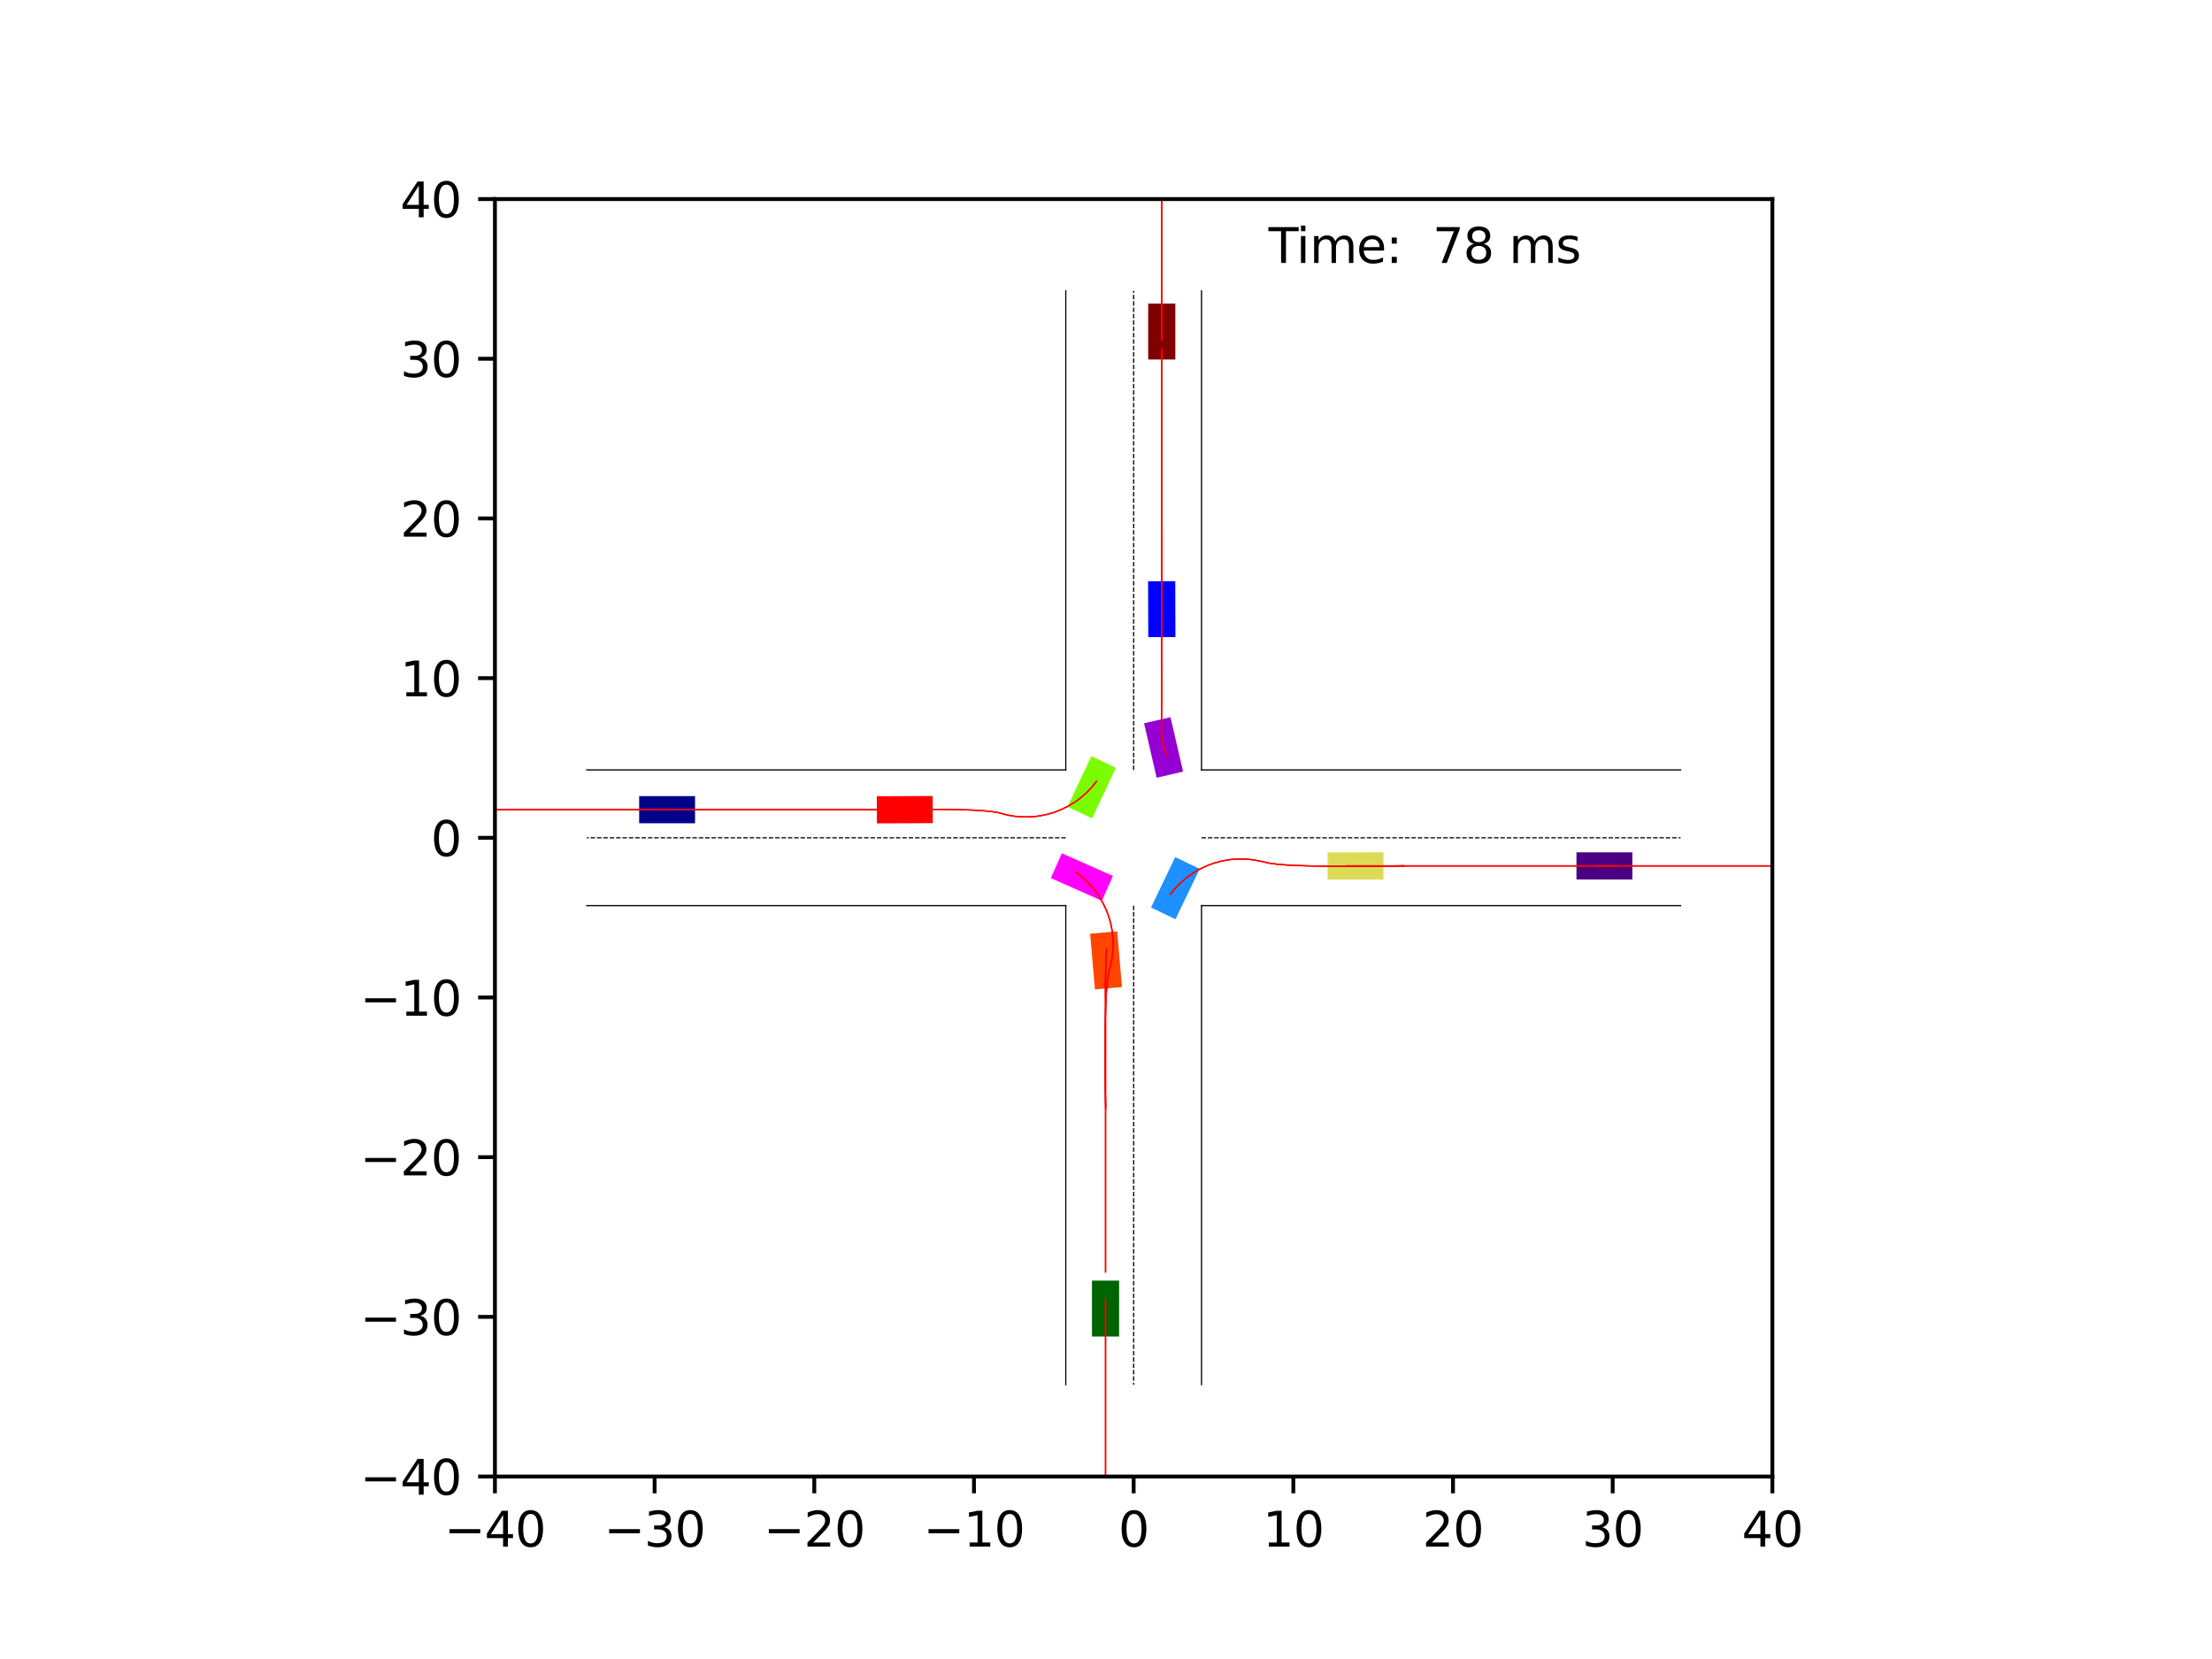 <?xml version="1.0" encoding="utf-8" standalone="no"?>
<!DOCTYPE svg PUBLIC "-//W3C//DTD SVG 1.1//EN"
  "http://www.w3.org/Graphics/SVG/1.1/DTD/svg11.dtd">
<svg xmlns:xlink="http://www.w3.org/1999/xlink" width="460.8pt" height="345.6pt" viewBox="0 0 460.8 345.6" xmlns="http://www.w3.org/2000/svg" version="1.1">
 <defs>
  <style type="text/css">*{stroke-linejoin: round; stroke-linecap: butt}</style>
 </defs>
 <g id="figure_1">
  <g id="patch_1">
   <path d="M 0 345.6 
L 460.8 345.6 
L 460.8 0 
L 0 0 
z
" style="fill: #ffffff"/>
  </g>
  <g id="axes_1">
   <g id="patch_2">
    <path d="M 103.104 307.584 
L 369.216 307.584 
L 369.216 41.472 
L 103.104 41.472 
z
" style="fill: #ffffff"/>
   </g>
   <g id="patch_3">
    <path d="M 144.793 165.845 
L 133.151 165.845 
L 133.151 171.5 
L 144.793 171.5 
z
" clip-path="url(#p41ce67b628)" style="fill: #00008b"/>
   </g>
   <g id="patch_4">
    <path d="M 244.843 74.894 
L 244.843 63.252 
L 239.188 63.252 
L 239.188 74.894 
z
" clip-path="url(#p41ce67b628)" style="fill: #800000"/>
   </g>
   <g id="patch_5">
    <path d="M 227.477 266.777 
L 227.477 278.419 
L 233.132 278.419 
L 233.132 266.777 
z
" clip-path="url(#p41ce67b628)" style="fill: #006400"/>
   </g>
   <g id="patch_6">
    <path d="M 328.408 183.211 
L 340.051 183.211 
L 340.051 177.556 
L 328.408 177.556 
z
" clip-path="url(#p41ce67b628)" style="fill: #4b0082"/>
   </g>
   <g id="patch_7">
    <path d="M 244.86 132.712 
L 244.827 121.07 
L 239.172 121.086 
L 239.205 132.729 
z
" clip-path="url(#p41ce67b628)" style="fill: #0000ff"/>
   </g>
   <g id="patch_8">
    <path d="M 194.293 165.82 
L 182.651 165.87 
L 182.675 171.525 
L 194.317 171.475 
z
" clip-path="url(#p41ce67b628)" style="fill: #ff0000"/>
   </g>
   <g id="patch_9">
    <path d="M 276.554 183.212 
L 288.196 183.21 
L 288.196 177.555 
L 276.553 177.557 
z
" clip-path="url(#p41ce67b628)" style="fill: #dbdc56"/>
   </g>
   <g id="patch_10">
    <path d="M 246.459 160.744 
L 243.837 149.401 
L 238.327 150.674 
L 240.949 162.018 
z
" clip-path="url(#p41ce67b628)" style="fill: #9400d3"/>
   </g>
   <g id="patch_11">
    <path d="M 244.876 191.494 
L 249.914 180.999 
L 244.816 178.552 
L 239.778 189.047 
z
" clip-path="url(#p41ce67b628)" style="fill: #1e90ff"/>
   </g>
   <g id="patch_12">
    <path d="M 227.094 194.504 
L 228.099 206.103 
L 233.733 205.615 
L 232.727 194.016 
z
" clip-path="url(#p41ce67b628)" style="fill: #ff4500"/>
   </g>
   <g id="patch_13">
    <path d="M 227.35 157.532 
L 222.39 168.064 
L 227.505 170.474 
L 232.466 159.941 
z
" clip-path="url(#p41ce67b628)" style="fill: #7cfc00"/>
   </g>
   <g id="patch_14">
    <path d="M 218.91 182.921 
L 229.548 187.65 
L 231.845 182.483 
L 221.207 177.753 
z
" clip-path="url(#p41ce67b628)" style="fill: #ff00ff"/>
   </g>
   <g id="matplotlib.axis_1">
    <g id="xtick_1">
     <g id="line2d_1">
      <defs>
       <path id="m35191aacb8" d="M 0 0 
L 0 3.5 
" style="stroke: #000000; stroke-width: 0.8"/>
      </defs>
      <g>
       <use xlink:href="#m35191aacb8" x="103.104" y="307.584" style="stroke: #000000; stroke-width: 0.8"/>
      </g>
     </g>
     <g id="text_1">
      <!-- −40 -->
      <g transform="translate(92.552 322.182) scale(0.1 -0.1)">
       <defs>
        <path id="DejaVuSans-2212" d="M 678 2272 
L 4684 2272 
L 4684 1741 
L 678 1741 
L 678 2272 
z
" transform="scale(0.016)"/>
        <path id="DejaVuSans-34" d="M 2419 4116 
L 825 1625 
L 2419 1625 
L 2419 4116 
z
M 2253 4666 
L 3047 4666 
L 3047 1625 
L 3713 1625 
L 3713 1100 
L 3047 1100 
L 3047 0 
L 2419 0 
L 2419 1100 
L 313 1100 
L 313 1709 
L 2253 4666 
z
" transform="scale(0.016)"/>
        <path id="DejaVuSans-30" d="M 2034 4250 
Q 1547 4250 1301 3770 
Q 1056 3291 1056 2328 
Q 1056 1369 1301 889 
Q 1547 409 2034 409 
Q 2525 409 2770 889 
Q 3016 1369 3016 2328 
Q 3016 3291 2770 3770 
Q 2525 4250 2034 4250 
z
M 2034 4750 
Q 2819 4750 3233 4129 
Q 3647 3509 3647 2328 
Q 3647 1150 3233 529 
Q 2819 -91 2034 -91 
Q 1250 -91 836 529 
Q 422 1150 422 2328 
Q 422 3509 836 4129 
Q 1250 4750 2034 4750 
z
" transform="scale(0.016)"/>
       </defs>
       <use xlink:href="#DejaVuSans-2212"/>
       <use xlink:href="#DejaVuSans-34" x="83.789"/>
       <use xlink:href="#DejaVuSans-30" x="147.412"/>
      </g>
     </g>
    </g>
    <g id="xtick_2">
     <g id="line2d_2">
      <g>
       <use xlink:href="#m35191aacb8" x="136.368" y="307.584" style="stroke: #000000; stroke-width: 0.8"/>
      </g>
     </g>
     <g id="text_2">
      <!-- −30 -->
      <g transform="translate(125.816 322.182) scale(0.1 -0.1)">
       <defs>
        <path id="DejaVuSans-33" d="M 2597 2516 
Q 3050 2419 3304 2112 
Q 3559 1806 3559 1356 
Q 3559 666 3084 287 
Q 2609 -91 1734 -91 
Q 1441 -91 1130 -33 
Q 819 25 488 141 
L 488 750 
Q 750 597 1062 519 
Q 1375 441 1716 441 
Q 2309 441 2620 675 
Q 2931 909 2931 1356 
Q 2931 1769 2642 2001 
Q 2353 2234 1838 2234 
L 1294 2234 
L 1294 2753 
L 1863 2753 
Q 2328 2753 2575 2939 
Q 2822 3125 2822 3475 
Q 2822 3834 2567 4026 
Q 2313 4219 1838 4219 
Q 1578 4219 1281 4162 
Q 984 4106 628 3988 
L 628 4550 
Q 988 4650 1302 4700 
Q 1616 4750 1894 4750 
Q 2613 4750 3031 4423 
Q 3450 4097 3450 3541 
Q 3450 3153 3228 2886 
Q 3006 2619 2597 2516 
z
" transform="scale(0.016)"/>
       </defs>
       <use xlink:href="#DejaVuSans-2212"/>
       <use xlink:href="#DejaVuSans-33" x="83.789"/>
       <use xlink:href="#DejaVuSans-30" x="147.412"/>
      </g>
     </g>
    </g>
    <g id="xtick_3">
     <g id="line2d_3">
      <g>
       <use xlink:href="#m35191aacb8" x="169.632" y="307.584" style="stroke: #000000; stroke-width: 0.8"/>
      </g>
     </g>
     <g id="text_3">
      <!-- −20 -->
      <g transform="translate(159.08 322.182) scale(0.1 -0.1)">
       <defs>
        <path id="DejaVuSans-32" d="M 1228 531 
L 3431 531 
L 3431 0 
L 469 0 
L 469 531 
Q 828 903 1448 1529 
Q 2069 2156 2228 2338 
Q 2531 2678 2651 2914 
Q 2772 3150 2772 3378 
Q 2772 3750 2511 3984 
Q 2250 4219 1831 4219 
Q 1534 4219 1204 4116 
Q 875 4013 500 3803 
L 500 4441 
Q 881 4594 1212 4672 
Q 1544 4750 1819 4750 
Q 2544 4750 2975 4387 
Q 3406 4025 3406 3419 
Q 3406 3131 3298 2873 
Q 3191 2616 2906 2266 
Q 2828 2175 2409 1742 
Q 1991 1309 1228 531 
z
" transform="scale(0.016)"/>
       </defs>
       <use xlink:href="#DejaVuSans-2212"/>
       <use xlink:href="#DejaVuSans-32" x="83.789"/>
       <use xlink:href="#DejaVuSans-30" x="147.412"/>
      </g>
     </g>
    </g>
    <g id="xtick_4">
     <g id="line2d_4">
      <g>
       <use xlink:href="#m35191aacb8" x="202.896" y="307.584" style="stroke: #000000; stroke-width: 0.8"/>
      </g>
     </g>
     <g id="text_4">
      <!-- −10 -->
      <g transform="translate(192.344 322.182) scale(0.1 -0.1)">
       <defs>
        <path id="DejaVuSans-31" d="M 794 531 
L 1825 531 
L 1825 4091 
L 703 3866 
L 703 4441 
L 1819 4666 
L 2450 4666 
L 2450 531 
L 3481 531 
L 3481 0 
L 794 0 
L 794 531 
z
" transform="scale(0.016)"/>
       </defs>
       <use xlink:href="#DejaVuSans-2212"/>
       <use xlink:href="#DejaVuSans-31" x="83.789"/>
       <use xlink:href="#DejaVuSans-30" x="147.412"/>
      </g>
     </g>
    </g>
    <g id="xtick_5">
     <g id="line2d_5">
      <g>
       <use xlink:href="#m35191aacb8" x="236.16" y="307.584" style="stroke: #000000; stroke-width: 0.8"/>
      </g>
     </g>
     <g id="text_5">
      <!-- 0 -->
      <g transform="translate(232.979 322.182) scale(0.1 -0.1)">
       <use xlink:href="#DejaVuSans-30"/>
      </g>
     </g>
    </g>
    <g id="xtick_6">
     <g id="line2d_6">
      <g>
       <use xlink:href="#m35191aacb8" x="269.424" y="307.584" style="stroke: #000000; stroke-width: 0.8"/>
      </g>
     </g>
     <g id="text_6">
      <!-- 10 -->
      <g transform="translate(263.062 322.182) scale(0.1 -0.1)">
       <use xlink:href="#DejaVuSans-31"/>
       <use xlink:href="#DejaVuSans-30" x="63.623"/>
      </g>
     </g>
    </g>
    <g id="xtick_7">
     <g id="line2d_7">
      <g>
       <use xlink:href="#m35191aacb8" x="302.688" y="307.584" style="stroke: #000000; stroke-width: 0.8"/>
      </g>
     </g>
     <g id="text_7">
      <!-- 20 -->
      <g transform="translate(296.325 322.182) scale(0.1 -0.1)">
       <use xlink:href="#DejaVuSans-32"/>
       <use xlink:href="#DejaVuSans-30" x="63.623"/>
      </g>
     </g>
    </g>
    <g id="xtick_8">
     <g id="line2d_8">
      <g>
       <use xlink:href="#m35191aacb8" x="335.952" y="307.584" style="stroke: #000000; stroke-width: 0.8"/>
      </g>
     </g>
     <g id="text_8">
      <!-- 30 -->
      <g transform="translate(329.589 322.182) scale(0.1 -0.1)">
       <use xlink:href="#DejaVuSans-33"/>
       <use xlink:href="#DejaVuSans-30" x="63.623"/>
      </g>
     </g>
    </g>
    <g id="xtick_9">
     <g id="line2d_9">
      <g>
       <use xlink:href="#m35191aacb8" x="369.216" y="307.584" style="stroke: #000000; stroke-width: 0.8"/>
      </g>
     </g>
     <g id="text_9">
      <!-- 40 -->
      <g transform="translate(362.853 322.182) scale(0.1 -0.1)">
       <use xlink:href="#DejaVuSans-34"/>
       <use xlink:href="#DejaVuSans-30" x="63.623"/>
      </g>
     </g>
    </g>
   </g>
   <g id="matplotlib.axis_2">
    <g id="ytick_1">
     <g id="line2d_10">
      <defs>
       <path id="m1d20b0684b" d="M 0 0 
L -3.5 0 
" style="stroke: #000000; stroke-width: 0.8"/>
      </defs>
      <g>
       <use xlink:href="#m1d20b0684b" x="103.104" y="307.584" style="stroke: #000000; stroke-width: 0.8"/>
      </g>
     </g>
     <g id="text_10">
      <!-- −40 -->
      <g transform="translate(74.999 311.383) scale(0.1 -0.1)">
       <use xlink:href="#DejaVuSans-2212"/>
       <use xlink:href="#DejaVuSans-34" x="83.789"/>
       <use xlink:href="#DejaVuSans-30" x="147.412"/>
      </g>
     </g>
    </g>
    <g id="ytick_2">
     <g id="line2d_11">
      <g>
       <use xlink:href="#m1d20b0684b" x="103.104" y="274.32" style="stroke: #000000; stroke-width: 0.8"/>
      </g>
     </g>
     <g id="text_11">
      <!-- −30 -->
      <g transform="translate(74.999 278.119) scale(0.1 -0.1)">
       <use xlink:href="#DejaVuSans-2212"/>
       <use xlink:href="#DejaVuSans-33" x="83.789"/>
       <use xlink:href="#DejaVuSans-30" x="147.412"/>
      </g>
     </g>
    </g>
    <g id="ytick_3">
     <g id="line2d_12">
      <g>
       <use xlink:href="#m1d20b0684b" x="103.104" y="241.056" style="stroke: #000000; stroke-width: 0.8"/>
      </g>
     </g>
     <g id="text_12">
      <!-- −20 -->
      <g transform="translate(74.999 244.855) scale(0.1 -0.1)">
       <use xlink:href="#DejaVuSans-2212"/>
       <use xlink:href="#DejaVuSans-32" x="83.789"/>
       <use xlink:href="#DejaVuSans-30" x="147.412"/>
      </g>
     </g>
    </g>
    <g id="ytick_4">
     <g id="line2d_13">
      <g>
       <use xlink:href="#m1d20b0684b" x="103.104" y="207.792" style="stroke: #000000; stroke-width: 0.8"/>
      </g>
     </g>
     <g id="text_13">
      <!-- −10 -->
      <g transform="translate(74.999 211.591) scale(0.1 -0.1)">
       <use xlink:href="#DejaVuSans-2212"/>
       <use xlink:href="#DejaVuSans-31" x="83.789"/>
       <use xlink:href="#DejaVuSans-30" x="147.412"/>
      </g>
     </g>
    </g>
    <g id="ytick_5">
     <g id="line2d_14">
      <g>
       <use xlink:href="#m1d20b0684b" x="103.104" y="174.528" style="stroke: #000000; stroke-width: 0.8"/>
      </g>
     </g>
     <g id="text_14">
      <!-- 0 -->
      <g transform="translate(89.742 178.327) scale(0.1 -0.1)">
       <use xlink:href="#DejaVuSans-30"/>
      </g>
     </g>
    </g>
    <g id="ytick_6">
     <g id="line2d_15">
      <g>
       <use xlink:href="#m1d20b0684b" x="103.104" y="141.264" style="stroke: #000000; stroke-width: 0.8"/>
      </g>
     </g>
     <g id="text_15">
      <!-- 10 -->
      <g transform="translate(83.379 145.063) scale(0.1 -0.1)">
       <use xlink:href="#DejaVuSans-31"/>
       <use xlink:href="#DejaVuSans-30" x="63.623"/>
      </g>
     </g>
    </g>
    <g id="ytick_7">
     <g id="line2d_16">
      <g>
       <use xlink:href="#m1d20b0684b" x="103.104" y="108" style="stroke: #000000; stroke-width: 0.8"/>
      </g>
     </g>
     <g id="text_16">
      <!-- 20 -->
      <g transform="translate(83.379 111.799) scale(0.1 -0.1)">
       <use xlink:href="#DejaVuSans-32"/>
       <use xlink:href="#DejaVuSans-30" x="63.623"/>
      </g>
     </g>
    </g>
    <g id="ytick_8">
     <g id="line2d_17">
      <g>
       <use xlink:href="#m1d20b0684b" x="103.104" y="74.736" style="stroke: #000000; stroke-width: 0.8"/>
      </g>
     </g>
     <g id="text_17">
      <!-- 30 -->
      <g transform="translate(83.379 78.535) scale(0.1 -0.1)">
       <use xlink:href="#DejaVuSans-33"/>
       <use xlink:href="#DejaVuSans-30" x="63.623"/>
      </g>
     </g>
    </g>
    <g id="ytick_9">
     <g id="line2d_18">
      <g>
       <use xlink:href="#m1d20b0684b" x="103.104" y="41.472" style="stroke: #000000; stroke-width: 0.8"/>
      </g>
     </g>
     <g id="text_18">
      <!-- 40 -->
      <g transform="translate(83.379 45.271) scale(0.1 -0.1)">
       <use xlink:href="#DejaVuSans-34"/>
       <use xlink:href="#DejaVuSans-30" x="63.623"/>
      </g>
     </g>
    </g>
   </g>
   <g id="line2d_19">
    <path d="M 250.297 288.457 
L 250.297 188.665 
" clip-path="url(#p41ce67b628)" style="fill: none; stroke: #000000; stroke-width: 0.25; stroke-linecap: square"/>
   </g>
   <g id="line2d_20">
    <path d="M 250.297 188.665 
L 350.089 188.665 
" clip-path="url(#p41ce67b628)" style="fill: none; stroke: #000000; stroke-width: 0.25; stroke-linecap: square"/>
   </g>
   <g id="line2d_21">
    <path d="M 350.089 160.391 
L 250.297 160.391 
" clip-path="url(#p41ce67b628)" style="fill: none; stroke: #000000; stroke-width: 0.25; stroke-linecap: square"/>
   </g>
   <g id="line2d_22">
    <path d="M 250.297 160.391 
L 250.297 60.599 
" clip-path="url(#p41ce67b628)" style="fill: none; stroke: #000000; stroke-width: 0.25; stroke-linecap: square"/>
   </g>
   <g id="line2d_23">
    <path d="M 222.023 60.599 
L 222.023 160.391 
" clip-path="url(#p41ce67b628)" style="fill: none; stroke: #000000; stroke-width: 0.25; stroke-linecap: square"/>
   </g>
   <g id="line2d_24">
    <path d="M 222.023 160.391 
L 122.231 160.391 
" clip-path="url(#p41ce67b628)" style="fill: none; stroke: #000000; stroke-width: 0.25; stroke-linecap: square"/>
   </g>
   <g id="line2d_25">
    <path d="M 122.231 188.665 
L 222.023 188.665 
" clip-path="url(#p41ce67b628)" style="fill: none; stroke: #000000; stroke-width: 0.25; stroke-linecap: square"/>
   </g>
   <g id="line2d_26">
    <path d="M 222.023 188.665 
L 222.023 288.457 
" clip-path="url(#p41ce67b628)" style="fill: none; stroke: #000000; stroke-width: 0.25; stroke-linecap: square"/>
   </g>
   <g id="line2d_27">
    <path d="M 250.297 174.528 
L 350.089 174.528 
" clip-path="url(#p41ce67b628)" style="fill: none; stroke-dasharray: 0.925,0.4; stroke-dashoffset: 0; stroke: #000000; stroke-width: 0.25"/>
   </g>
   <g id="line2d_28">
    <path d="M 236.16 160.391 
L 236.16 60.599 
" clip-path="url(#p41ce67b628)" style="fill: none; stroke-dasharray: 0.925,0.4; stroke-dashoffset: 0; stroke: #000000; stroke-width: 0.25"/>
   </g>
   <g id="line2d_29">
    <path d="M 222.023 174.528 
L 122.231 174.528 
" clip-path="url(#p41ce67b628)" style="fill: none; stroke-dasharray: 0.925,0.4; stroke-dashoffset: 0; stroke: #000000; stroke-width: 0.25"/>
   </g>
   <g id="line2d_30">
    <path d="M 236.16 188.665 
L 236.16 288.457 
" clip-path="url(#p41ce67b628)" style="fill: none; stroke-dasharray: 0.925,0.4; stroke-dashoffset: 0; stroke: #000000; stroke-width: 0.25"/>
   </g>
   <g id="line2d_31">
    <path d="M 140.859 168.672 
L 138.972 168.672 
L 137.084 168.672 
L 135.197 168.672 
L 133.309 168.672 
L 131.422 168.672 
L 129.534 168.672 
L 127.647 168.672 
L 125.759 168.672 
L 123.872 168.672 
L 121.984 168.672 
L 120.097 168.672 
L 118.209 168.672 
L 116.322 168.672 
L 114.434 168.672 
L 112.547 168.672 
L 110.659 168.672 
L 108.772 168.672 
L 106.884 168.672 
L 104.996 168.672 
L 103.109 168.672 
L 101.221 168.672 
L 99.334 168.672 
L 97.446 168.672 
L 95.559 168.672 
L 93.671 168.672 
L 91.784 168.672 
L 89.896 168.672 
L 88.009 168.672 
L 86.121 168.672 
L 84.234 168.672 
" clip-path="url(#p41ce67b628)" style="fill: none; stroke: #ff0000; stroke-opacity: 0.2; stroke-width: 0.25; stroke-linecap: square"/>
   </g>
   <g id="line2d_32">
    <path d="M 140.859 168.672 
L 138.972 168.672 
L 137.084 168.672 
L 135.197 168.672 
L 133.309 168.672 
L 131.422 168.672 
L 129.534 168.672 
L 127.647 168.672 
L 125.759 168.672 
L 123.872 168.672 
L 121.984 168.672 
L 120.097 168.672 
L 118.209 168.672 
L 116.322 168.672 
L 114.434 168.672 
L 112.547 168.672 
L 110.659 168.672 
L 108.772 168.672 
L 106.884 168.672 
L 104.996 168.672 
L 103.109 168.672 
L 101.221 168.672 
L 99.334 168.672 
L 97.446 168.672 
L 95.559 168.672 
L 93.671 168.672 
L 91.784 168.672 
L 89.896 168.672 
L 88.009 168.672 
L 86.121 168.672 
L 84.234 168.672 
" clip-path="url(#p41ce67b628)" style="fill: none; stroke: #ff0000; stroke-opacity: 0.4; stroke-width: 0.25; stroke-linecap: square"/>
   </g>
   <g id="line2d_33">
    <path d="M 140.859 168.672 
L 138.972 168.672 
L 137.084 168.672 
L 135.197 168.672 
L 133.309 168.672 
L 131.422 168.672 
L 129.534 168.672 
L 127.647 168.672 
L 125.759 168.672 
L 123.872 168.672 
L 121.984 168.672 
L 120.097 168.672 
L 118.209 168.672 
L 116.322 168.672 
L 114.434 168.672 
L 112.547 168.672 
L 110.659 168.672 
L 108.772 168.672 
L 106.884 168.672 
L 104.996 168.672 
L 103.109 168.672 
L 101.221 168.672 
L 99.334 168.672 
L 97.446 168.672 
L 95.559 168.672 
L 93.671 168.672 
L 91.784 168.672 
L 89.896 168.672 
L 88.009 168.672 
L 86.121 168.672 
L 84.234 168.672 
" clip-path="url(#p41ce67b628)" style="fill: none; stroke: #ff0000; stroke-opacity: 0.6; stroke-width: 0.25; stroke-linecap: square"/>
   </g>
   <g id="line2d_34">
    <path d="M 140.859 168.672 
L 138.972 168.672 
L 137.084 168.672 
L 135.197 168.672 
L 133.309 168.672 
L 131.422 168.672 
L 129.534 168.672 
L 127.647 168.672 
L 125.759 168.672 
L 123.872 168.672 
L 121.984 168.672 
L 120.097 168.672 
L 118.209 168.672 
L 116.322 168.672 
L 114.434 168.672 
L 112.547 168.672 
L 110.659 168.672 
L 108.772 168.672 
L 106.884 168.672 
L 104.996 168.672 
L 103.109 168.672 
L 101.221 168.672 
L 99.334 168.672 
L 97.446 168.672 
L 95.559 168.672 
L 93.671 168.672 
L 91.784 168.672 
L 89.896 168.672 
L 88.009 168.672 
L 86.121 168.672 
L 84.234 168.672 
" clip-path="url(#p41ce67b628)" style="fill: none; stroke: #ff0000; stroke-opacity: 0.8; stroke-width: 0.25; stroke-linecap: square"/>
   </g>
   <g id="line2d_35">
    <path d="M 140.859 168.672 
L 138.972 168.672 
L 137.084 168.672 
L 135.197 168.672 
L 133.309 168.672 
L 131.422 168.672 
L 129.534 168.672 
L 127.647 168.672 
L 125.759 168.672 
L 123.872 168.672 
L 121.984 168.672 
L 120.097 168.672 
L 118.209 168.672 
L 116.322 168.672 
L 114.434 168.672 
L 112.547 168.672 
L 110.659 168.672 
L 108.772 168.672 
L 106.884 168.672 
L 104.996 168.672 
L 103.109 168.672 
L 101.221 168.672 
L 99.334 168.672 
L 97.446 168.672 
L 95.559 168.672 
L 93.671 168.672 
L 91.784 168.672 
L 89.896 168.672 
L 88.009 168.672 
L 86.121 168.672 
L 84.234 168.672 
" clip-path="url(#p41ce67b628)" style="fill: none; stroke: #ff0000; stroke-width: 0.25; stroke-linecap: square"/>
   </g>
   <g id="line2d_36">
    <path d="M 242.016 70.829 
L 242.016 69.073 
L 242.016 67.317 
L 242.016 65.561 
L 242.016 63.804 
L 242.016 62.048 
L 242.016 60.292 
L 242.016 58.536 
L 242.016 56.78 
L 242.016 55.024 
L 242.016 53.268 
L 242.016 51.512 
L 242.016 49.755 
L 242.016 47.999 
L 242.016 46.243 
L 242.016 44.487 
L 242.016 42.731 
L 242.016 40.975 
L 242.016 39.219 
L 242.016 37.463 
L 242.016 35.707 
L 242.016 33.95 
L 242.016 32.194 
L 242.016 30.438 
L 242.016 28.682 
L 242.016 26.926 
L 242.016 25.17 
L 242.016 23.414 
L 242.016 21.658 
L 242.016 19.901 
L 242.016 18.145 
" clip-path="url(#p41ce67b628)" style="fill: none; stroke: #ff0000; stroke-opacity: 0.2; stroke-width: 0.25; stroke-linecap: square"/>
   </g>
   <g id="line2d_37">
    <path d="M 242.016 70.829 
L 242.016 69.073 
L 242.016 67.317 
L 242.016 65.561 
L 242.016 63.804 
L 242.016 62.048 
L 242.016 60.292 
L 242.016 58.536 
L 242.016 56.78 
L 242.016 55.024 
L 242.016 53.268 
L 242.016 51.512 
L 242.016 49.755 
L 242.016 47.999 
L 242.016 46.243 
L 242.016 44.487 
L 242.016 42.731 
L 242.016 40.975 
L 242.016 39.219 
L 242.016 37.463 
L 242.016 35.707 
L 242.016 33.95 
L 242.016 32.194 
L 242.016 30.438 
L 242.016 28.682 
L 242.016 26.926 
L 242.016 25.17 
L 242.016 23.414 
L 242.016 21.658 
L 242.016 19.901 
L 242.016 18.145 
" clip-path="url(#p41ce67b628)" style="fill: none; stroke: #ff0000; stroke-opacity: 0.4; stroke-width: 0.25; stroke-linecap: square"/>
   </g>
   <g id="line2d_38">
    <path d="M 242.016 70.829 
L 242.016 69.073 
L 242.016 67.317 
L 242.016 65.561 
L 242.016 63.804 
L 242.016 62.048 
L 242.016 60.292 
L 242.016 58.536 
L 242.016 56.78 
L 242.016 55.024 
L 242.016 53.268 
L 242.016 51.512 
L 242.016 49.755 
L 242.016 47.999 
L 242.016 46.243 
L 242.016 44.487 
L 242.016 42.731 
L 242.016 40.975 
L 242.016 39.219 
L 242.016 37.463 
L 242.016 35.707 
L 242.016 33.95 
L 242.016 32.194 
L 242.016 30.438 
L 242.016 28.682 
L 242.016 26.926 
L 242.016 25.17 
L 242.016 23.414 
L 242.016 21.658 
L 242.016 19.901 
L 242.016 18.145 
" clip-path="url(#p41ce67b628)" style="fill: none; stroke: #ff0000; stroke-opacity: 0.6; stroke-width: 0.25; stroke-linecap: square"/>
   </g>
   <g id="line2d_39">
    <path d="M 242.016 70.829 
L 242.016 69.073 
L 242.016 67.317 
L 242.016 65.561 
L 242.016 63.804 
L 242.016 62.048 
L 242.016 60.292 
L 242.016 58.536 
L 242.016 56.78 
L 242.016 55.024 
L 242.016 53.268 
L 242.016 51.512 
L 242.016 49.755 
L 242.016 47.999 
L 242.016 46.243 
L 242.016 44.487 
L 242.016 42.731 
L 242.016 40.975 
L 242.016 39.219 
L 242.016 37.463 
L 242.016 35.707 
L 242.016 33.95 
L 242.016 32.194 
L 242.016 30.438 
L 242.016 28.682 
L 242.016 26.926 
L 242.016 25.17 
L 242.016 23.414 
L 242.016 21.658 
L 242.016 19.901 
L 242.016 18.145 
" clip-path="url(#p41ce67b628)" style="fill: none; stroke: #ff0000; stroke-opacity: 0.8; stroke-width: 0.25; stroke-linecap: square"/>
   </g>
   <g id="line2d_40">
    <path d="M 242.016 70.829 
L 242.016 69.073 
L 242.016 67.317 
L 242.016 65.561 
L 242.016 63.804 
L 242.016 62.048 
L 242.016 60.292 
L 242.016 58.536 
L 242.016 56.78 
L 242.016 55.024 
L 242.016 53.268 
L 242.016 51.512 
L 242.016 49.755 
L 242.016 47.999 
L 242.016 46.243 
L 242.016 44.487 
L 242.016 42.731 
L 242.016 40.975 
L 242.016 39.219 
L 242.016 37.463 
L 242.016 35.707 
L 242.016 33.95 
L 242.016 32.194 
L 242.016 30.438 
L 242.016 28.682 
L 242.016 26.926 
L 242.016 25.17 
L 242.016 23.414 
L 242.016 21.658 
L 242.016 19.901 
L 242.016 18.145 
" clip-path="url(#p41ce67b628)" style="fill: none; stroke: #ff0000; stroke-width: 0.25; stroke-linecap: square"/>
   </g>
   <g id="line2d_41">
    <path d="M 230.304 270.733 
L 230.304 272.598 
L 230.304 274.463 
L 230.304 276.328 
L 230.304 278.193 
L 230.304 280.058 
L 230.304 281.923 
L 230.304 283.788 
L 230.304 285.653 
L 230.304 287.519 
L 230.304 289.384 
L 230.304 291.249 
L 230.304 293.114 
L 230.304 294.979 
L 230.304 296.844 
L 230.304 298.71 
L 230.304 300.575 
L 230.304 302.44 
L 230.304 304.305 
L 230.304 306.17 
L 230.304 308.035 
L 230.304 309.901 
L 230.304 311.766 
L 230.304 313.631 
L 230.304 315.496 
L 230.304 317.361 
L 230.304 319.226 
L 230.304 321.092 
L 230.304 322.957 
L 230.304 324.822 
L 230.304 326.687 
" clip-path="url(#p41ce67b628)" style="fill: none; stroke: #ff0000; stroke-opacity: 0.2; stroke-width: 0.25; stroke-linecap: square"/>
   </g>
   <g id="line2d_42">
    <path d="M 230.304 270.733 
L 230.304 272.598 
L 230.304 274.463 
L 230.304 276.328 
L 230.304 278.193 
L 230.304 280.058 
L 230.304 281.923 
L 230.304 283.788 
L 230.304 285.653 
L 230.304 287.519 
L 230.304 289.384 
L 230.304 291.249 
L 230.304 293.114 
L 230.304 294.979 
L 230.304 296.844 
L 230.304 298.71 
L 230.304 300.575 
L 230.304 302.44 
L 230.304 304.305 
L 230.304 306.17 
L 230.304 308.035 
L 230.304 309.901 
L 230.304 311.766 
L 230.304 313.631 
L 230.304 315.496 
L 230.304 317.361 
L 230.304 319.226 
L 230.304 321.092 
L 230.304 322.957 
L 230.304 324.822 
L 230.304 326.687 
" clip-path="url(#p41ce67b628)" style="fill: none; stroke: #ff0000; stroke-opacity: 0.4; stroke-width: 0.25; stroke-linecap: square"/>
   </g>
   <g id="line2d_43">
    <path d="M 230.304 270.733 
L 230.304 272.598 
L 230.304 274.463 
L 230.304 276.328 
L 230.304 278.193 
L 230.304 280.058 
L 230.304 281.923 
L 230.304 283.788 
L 230.304 285.653 
L 230.304 287.519 
L 230.304 289.384 
L 230.304 291.249 
L 230.304 293.114 
L 230.304 294.979 
L 230.304 296.844 
L 230.304 298.71 
L 230.304 300.575 
L 230.304 302.44 
L 230.304 304.305 
L 230.304 306.17 
L 230.304 308.035 
L 230.304 309.901 
L 230.304 311.766 
L 230.304 313.631 
L 230.304 315.496 
L 230.304 317.361 
L 230.304 319.226 
L 230.304 321.092 
L 230.304 322.957 
L 230.304 324.822 
L 230.304 326.687 
" clip-path="url(#p41ce67b628)" style="fill: none; stroke: #ff0000; stroke-opacity: 0.6; stroke-width: 0.25; stroke-linecap: square"/>
   </g>
   <g id="line2d_44">
    <path d="M 230.304 270.733 
L 230.304 272.598 
L 230.304 274.463 
L 230.304 276.328 
L 230.304 278.193 
L 230.304 280.058 
L 230.304 281.923 
L 230.304 283.788 
L 230.304 285.653 
L 230.304 287.519 
L 230.304 289.384 
L 230.304 291.249 
L 230.304 293.114 
L 230.304 294.979 
L 230.304 296.844 
L 230.304 298.71 
L 230.304 300.575 
L 230.304 302.44 
L 230.304 304.305 
L 230.304 306.17 
L 230.304 308.035 
L 230.304 309.901 
L 230.304 311.766 
L 230.304 313.631 
L 230.304 315.496 
L 230.304 317.361 
L 230.304 319.226 
L 230.304 321.092 
L 230.304 322.957 
L 230.304 324.822 
L 230.304 326.687 
" clip-path="url(#p41ce67b628)" style="fill: none; stroke: #ff0000; stroke-opacity: 0.8; stroke-width: 0.25; stroke-linecap: square"/>
   </g>
   <g id="line2d_45">
    <path d="M 230.304 270.733 
L 230.304 272.598 
L 230.304 274.463 
L 230.304 276.328 
L 230.304 278.193 
L 230.304 280.058 
L 230.304 281.923 
L 230.304 283.788 
L 230.304 285.653 
L 230.304 287.519 
L 230.304 289.384 
L 230.304 291.249 
L 230.304 293.114 
L 230.304 294.979 
L 230.304 296.844 
L 230.304 298.71 
L 230.304 300.575 
L 230.304 302.44 
L 230.304 304.305 
L 230.304 306.17 
L 230.304 308.035 
L 230.304 309.901 
L 230.304 311.766 
L 230.304 313.631 
L 230.304 315.496 
L 230.304 317.361 
L 230.304 319.226 
L 230.304 321.092 
L 230.304 322.957 
L 230.304 324.822 
L 230.304 326.687 
" clip-path="url(#p41ce67b628)" style="fill: none; stroke: #ff0000; stroke-width: 0.25; stroke-linecap: square"/>
   </g>
   <g id="line2d_46">
    <path d="M 332.365 180.384 
L 334.23 180.384 
L 336.095 180.384 
L 337.96 180.384 
L 339.825 180.384 
L 341.69 180.384 
L 343.555 180.384 
L 345.42 180.384 
L 347.285 180.384 
L 349.151 180.384 
L 351.016 180.384 
L 352.881 180.384 
L 354.746 180.384 
L 356.611 180.384 
L 358.476 180.384 
L 360.342 180.384 
L 362.207 180.384 
L 364.072 180.384 
L 365.937 180.384 
L 367.802 180.384 
L 369.667 180.384 
L 371.533 180.384 
L 373.398 180.384 
L 375.263 180.384 
L 377.128 180.384 
L 378.993 180.384 
L 380.858 180.384 
L 382.724 180.384 
L 384.589 180.384 
L 386.454 180.384 
L 388.319 180.384 
" clip-path="url(#p41ce67b628)" style="fill: none; stroke: #ff0000; stroke-opacity: 0.2; stroke-width: 0.25; stroke-linecap: square"/>
   </g>
   <g id="line2d_47">
    <path d="M 332.365 180.384 
L 334.23 180.384 
L 336.095 180.384 
L 337.96 180.384 
L 339.825 180.384 
L 341.69 180.384 
L 343.555 180.384 
L 345.42 180.384 
L 347.285 180.384 
L 349.151 180.384 
L 351.016 180.384 
L 352.881 180.384 
L 354.746 180.384 
L 356.611 180.384 
L 358.476 180.384 
L 360.342 180.384 
L 362.207 180.384 
L 364.072 180.384 
L 365.937 180.384 
L 367.802 180.384 
L 369.667 180.384 
L 371.533 180.384 
L 373.398 180.384 
L 375.263 180.384 
L 377.128 180.384 
L 378.993 180.384 
L 380.858 180.384 
L 382.724 180.384 
L 384.589 180.384 
L 386.454 180.384 
L 388.319 180.384 
" clip-path="url(#p41ce67b628)" style="fill: none; stroke: #ff0000; stroke-opacity: 0.4; stroke-width: 0.25; stroke-linecap: square"/>
   </g>
   <g id="line2d_48">
    <path d="M 332.365 180.384 
L 334.23 180.384 
L 336.095 180.384 
L 337.96 180.384 
L 339.825 180.384 
L 341.69 180.384 
L 343.555 180.384 
L 345.42 180.384 
L 347.285 180.384 
L 349.151 180.384 
L 351.016 180.384 
L 352.881 180.384 
L 354.746 180.384 
L 356.611 180.384 
L 358.476 180.384 
L 360.342 180.384 
L 362.207 180.384 
L 364.072 180.384 
L 365.937 180.384 
L 367.802 180.384 
L 369.667 180.384 
L 371.533 180.384 
L 373.398 180.384 
L 375.263 180.384 
L 377.128 180.384 
L 378.993 180.384 
L 380.858 180.384 
L 382.724 180.384 
L 384.589 180.384 
L 386.454 180.384 
L 388.319 180.384 
" clip-path="url(#p41ce67b628)" style="fill: none; stroke: #ff0000; stroke-opacity: 0.6; stroke-width: 0.25; stroke-linecap: square"/>
   </g>
   <g id="line2d_49">
    <path d="M 332.365 180.384 
L 334.23 180.384 
L 336.095 180.384 
L 337.96 180.384 
L 339.825 180.384 
L 341.69 180.384 
L 343.555 180.384 
L 345.42 180.384 
L 347.285 180.384 
L 349.151 180.384 
L 351.016 180.384 
L 352.881 180.384 
L 354.746 180.384 
L 356.611 180.384 
L 358.476 180.384 
L 360.342 180.384 
L 362.207 180.384 
L 364.072 180.384 
L 365.937 180.384 
L 367.802 180.384 
L 369.667 180.384 
L 371.533 180.384 
L 373.398 180.384 
L 375.263 180.384 
L 377.128 180.384 
L 378.993 180.384 
L 380.858 180.384 
L 382.724 180.384 
L 384.589 180.384 
L 386.454 180.384 
L 388.319 180.384 
" clip-path="url(#p41ce67b628)" style="fill: none; stroke: #ff0000; stroke-opacity: 0.8; stroke-width: 0.25; stroke-linecap: square"/>
   </g>
   <g id="line2d_50">
    <path d="M 332.365 180.384 
L 334.23 180.384 
L 336.095 180.384 
L 337.96 180.384 
L 339.825 180.384 
L 341.69 180.384 
L 343.555 180.384 
L 345.42 180.384 
L 347.285 180.384 
L 349.151 180.384 
L 351.016 180.384 
L 352.881 180.384 
L 354.746 180.384 
L 356.611 180.384 
L 358.476 180.384 
L 360.342 180.384 
L 362.207 180.384 
L 364.072 180.384 
L 365.937 180.384 
L 367.802 180.384 
L 369.667 180.384 
L 371.533 180.384 
L 373.398 180.384 
L 375.263 180.384 
L 377.128 180.384 
L 378.993 180.384 
L 380.858 180.384 
L 382.724 180.384 
L 384.589 180.384 
L 386.454 180.384 
L 388.319 180.384 
" clip-path="url(#p41ce67b628)" style="fill: none; stroke: #ff0000; stroke-width: 0.25; stroke-linecap: square"/>
   </g>
   <g id="line2d_51">
    <path d="M 242.016 128.754 
L 242.016 126.899 
L 242.016 125.038 
L 242.016 123.171 
L 242.016 121.301 
L 242.016 119.429 
L 242.016 117.556 
L 242.016 115.682 
L 242.016 113.808 
L 242.016 111.934 
L 242.016 110.061 
L 242.016 108.189 
L 242.016 106.318 
L 242.016 104.447 
L 242.016 102.578 
L 242.016 100.709 
L 242.016 98.842 
L 242.016 96.975 
L 242.016 95.108 
L 242.016 93.242 
L 242.016 91.376 
L 242.016 89.511 
L 242.016 87.646 
L 242.016 85.781 
L 242.016 83.916 
L 242.016 82.051 
L 242.016 80.187 
L 242.016 78.322 
L 242.016 76.457 
L 242.016 74.593 
L 242.016 72.728 
" clip-path="url(#p41ce67b628)" style="fill: none; stroke: #ff0000; stroke-opacity: 0.2; stroke-width: 0.25; stroke-linecap: square"/>
   </g>
   <g id="line2d_52">
    <path d="M 242.016 128.754 
L 242.016 126.899 
L 242.016 125.038 
L 242.016 123.171 
L 242.016 121.301 
L 242.016 119.429 
L 242.016 117.556 
L 242.016 115.682 
L 242.016 113.808 
L 242.016 111.934 
L 242.016 110.061 
L 242.016 108.189 
L 242.016 106.318 
L 242.016 104.447 
L 242.016 102.578 
L 242.016 100.709 
L 242.016 98.842 
L 242.016 96.975 
L 242.016 95.108 
L 242.016 93.242 
L 242.016 91.376 
L 242.016 89.511 
L 242.016 87.646 
L 242.016 85.781 
L 242.016 83.916 
L 242.016 82.051 
L 242.016 80.187 
L 242.016 78.322 
L 242.016 76.457 
L 242.016 74.593 
L 242.016 72.728 
" clip-path="url(#p41ce67b628)" style="fill: none; stroke: #ff0000; stroke-opacity: 0.4; stroke-width: 0.25; stroke-linecap: square"/>
   </g>
   <g id="line2d_53">
    <path d="M 242.016 128.754 
L 242.016 126.899 
L 242.016 125.038 
L 242.016 123.171 
L 242.016 121.301 
L 242.016 119.429 
L 242.016 117.556 
L 242.016 115.682 
L 242.016 113.808 
L 242.016 111.934 
L 242.016 110.061 
L 242.016 108.189 
L 242.016 106.318 
L 242.016 104.447 
L 242.016 102.578 
L 242.016 100.709 
L 242.016 98.842 
L 242.016 96.975 
L 242.016 95.108 
L 242.016 93.242 
L 242.016 91.376 
L 242.016 89.511 
L 242.016 87.646 
L 242.016 85.781 
L 242.016 83.916 
L 242.016 82.051 
L 242.016 80.187 
L 242.016 78.322 
L 242.016 76.457 
L 242.016 74.593 
L 242.016 72.728 
" clip-path="url(#p41ce67b628)" style="fill: none; stroke: #ff0000; stroke-opacity: 0.6; stroke-width: 0.25; stroke-linecap: square"/>
   </g>
   <g id="line2d_54">
    <path d="M 242.016 128.754 
L 242.016 126.899 
L 242.016 125.038 
L 242.016 123.171 
L 242.016 121.301 
L 242.016 119.429 
L 242.016 117.556 
L 242.016 115.682 
L 242.016 113.808 
L 242.016 111.934 
L 242.016 110.061 
L 242.016 108.189 
L 242.016 106.318 
L 242.016 104.447 
L 242.016 102.578 
L 242.016 100.709 
L 242.016 98.842 
L 242.016 96.975 
L 242.016 95.108 
L 242.016 93.242 
L 242.016 91.376 
L 242.016 89.511 
L 242.016 87.646 
L 242.016 85.781 
L 242.016 83.916 
L 242.016 82.051 
L 242.016 80.187 
L 242.016 78.322 
L 242.016 76.457 
L 242.016 74.593 
L 242.016 72.728 
" clip-path="url(#p41ce67b628)" style="fill: none; stroke: #ff0000; stroke-opacity: 0.8; stroke-width: 0.25; stroke-linecap: square"/>
   </g>
   <g id="line2d_55">
    <path d="M 242.016 128.754 
L 242.016 126.899 
L 242.016 125.038 
L 242.016 123.171 
L 242.016 121.301 
L 242.016 119.429 
L 242.016 117.556 
L 242.016 115.682 
L 242.016 113.808 
L 242.016 111.934 
L 242.016 110.061 
L 242.016 108.189 
L 242.016 106.318 
L 242.016 104.447 
L 242.016 102.578 
L 242.016 100.709 
L 242.016 98.842 
L 242.016 96.975 
L 242.016 95.108 
L 242.016 93.242 
L 242.016 91.376 
L 242.016 89.511 
L 242.016 87.646 
L 242.016 85.781 
L 242.016 83.916 
L 242.016 82.051 
L 242.016 80.187 
L 242.016 78.322 
L 242.016 76.457 
L 242.016 74.593 
L 242.016 72.728 
" clip-path="url(#p41ce67b628)" style="fill: none; stroke: #ff0000; stroke-width: 0.25; stroke-linecap: square"/>
   </g>
   <g id="line2d_56">
    <path d="M 190.351 168.672 
L 188.484 168.672 
L 186.616 168.672 
L 184.747 168.672 
L 182.878 168.672 
L 181.009 168.672 
L 179.14 168.672 
L 177.272 168.672 
L 175.404 168.672 
L 173.536 168.672 
L 171.668 168.672 
L 169.801 168.672 
L 167.935 168.672 
L 166.069 168.672 
L 164.203 168.672 
L 162.337 168.672 
L 160.471 168.672 
L 158.606 168.672 
L 156.741 168.672 
L 154.875 168.672 
L 153.01 168.672 
L 151.145 168.672 
L 149.28 168.672 
L 147.415 168.672 
L 145.55 168.672 
L 143.685 168.672 
L 141.82 168.672 
L 139.955 168.672 
L 138.09 168.672 
L 136.225 168.672 
L 134.36 168.672 
" clip-path="url(#p41ce67b628)" style="fill: none; stroke: #ff0000; stroke-opacity: 0.2; stroke-width: 0.25; stroke-linecap: square"/>
   </g>
   <g id="line2d_57">
    <path d="M 190.351 168.672 
L 188.484 168.672 
L 186.616 168.672 
L 184.747 168.672 
L 182.878 168.672 
L 181.009 168.672 
L 179.14 168.672 
L 177.272 168.672 
L 175.404 168.672 
L 173.536 168.672 
L 171.668 168.672 
L 169.801 168.672 
L 167.935 168.672 
L 166.069 168.672 
L 164.203 168.672 
L 162.337 168.672 
L 160.471 168.672 
L 158.606 168.672 
L 156.741 168.672 
L 154.875 168.672 
L 153.01 168.672 
L 151.145 168.672 
L 149.28 168.672 
L 147.415 168.672 
L 145.55 168.672 
L 143.685 168.672 
L 141.82 168.672 
L 139.955 168.672 
L 138.09 168.672 
L 136.225 168.672 
L 134.36 168.672 
" clip-path="url(#p41ce67b628)" style="fill: none; stroke: #ff0000; stroke-opacity: 0.4; stroke-width: 0.25; stroke-linecap: square"/>
   </g>
   <g id="line2d_58">
    <path d="M 190.351 168.672 
L 188.484 168.672 
L 186.616 168.672 
L 184.747 168.672 
L 182.878 168.672 
L 181.009 168.672 
L 179.14 168.672 
L 177.272 168.672 
L 175.404 168.672 
L 173.536 168.672 
L 171.668 168.672 
L 169.801 168.672 
L 167.935 168.672 
L 166.069 168.672 
L 164.203 168.672 
L 162.337 168.672 
L 160.471 168.672 
L 158.606 168.672 
L 156.741 168.672 
L 154.875 168.672 
L 153.01 168.672 
L 151.145 168.672 
L 149.28 168.672 
L 147.415 168.672 
L 145.55 168.672 
L 143.685 168.672 
L 141.82 168.672 
L 139.955 168.672 
L 138.09 168.672 
L 136.225 168.672 
L 134.36 168.672 
" clip-path="url(#p41ce67b628)" style="fill: none; stroke: #ff0000; stroke-opacity: 0.6; stroke-width: 0.25; stroke-linecap: square"/>
   </g>
   <g id="line2d_59">
    <path d="M 190.351 168.672 
L 188.484 168.672 
L 186.616 168.672 
L 184.747 168.672 
L 182.878 168.672 
L 181.009 168.672 
L 179.14 168.672 
L 177.272 168.672 
L 175.404 168.672 
L 173.536 168.672 
L 171.668 168.672 
L 169.801 168.672 
L 167.935 168.672 
L 166.069 168.672 
L 164.203 168.672 
L 162.337 168.672 
L 160.471 168.672 
L 158.606 168.672 
L 156.741 168.672 
L 154.875 168.672 
L 153.01 168.672 
L 151.145 168.672 
L 149.28 168.672 
L 147.415 168.672 
L 145.55 168.672 
L 143.685 168.672 
L 141.82 168.672 
L 139.955 168.672 
L 138.09 168.672 
L 136.225 168.672 
L 134.36 168.672 
" clip-path="url(#p41ce67b628)" style="fill: none; stroke: #ff0000; stroke-opacity: 0.8; stroke-width: 0.25; stroke-linecap: square"/>
   </g>
   <g id="line2d_60">
    <path d="M 190.351 168.672 
L 188.484 168.672 
L 186.616 168.672 
L 184.747 168.672 
L 182.878 168.672 
L 181.009 168.672 
L 179.14 168.672 
L 177.272 168.672 
L 175.404 168.672 
L 173.536 168.672 
L 171.668 168.672 
L 169.801 168.672 
L 167.935 168.672 
L 166.069 168.672 
L 164.203 168.672 
L 162.337 168.672 
L 160.471 168.672 
L 158.606 168.672 
L 156.741 168.672 
L 154.875 168.672 
L 153.01 168.672 
L 151.145 168.672 
L 149.28 168.672 
L 147.415 168.672 
L 145.55 168.672 
L 143.685 168.672 
L 141.82 168.672 
L 139.955 168.672 
L 138.09 168.672 
L 136.225 168.672 
L 134.36 168.672 
" clip-path="url(#p41ce67b628)" style="fill: none; stroke: #ff0000; stroke-width: 0.25; stroke-linecap: square"/>
   </g>
   <g id="line2d_61">
    <path d="M 280.491 180.384 
L 282.375 180.384 
L 284.26 180.384 
L 286.146 180.384 
L 288.033 180.384 
L 289.921 180.384 
L 291.81 180.384 
L 293.699 180.384 
L 295.588 180.384 
L 297.477 180.384 
L 299.366 180.384 
L 301.255 180.384 
L 303.143 180.384 
L 305.032 180.384 
L 306.92 180.384 
L 308.809 180.384 
L 310.697 180.384 
L 312.585 180.384 
L 314.473 180.384 
L 316.361 180.384 
L 318.248 180.384 
L 320.136 180.384 
L 322.024 180.384 
L 323.911 180.384 
L 325.799 180.384 
L 327.686 180.384 
L 329.574 180.384 
L 331.461 180.384 
L 333.348 180.384 
L 335.236 180.384 
L 337.123 180.384 
" clip-path="url(#p41ce67b628)" style="fill: none; stroke: #ff0000; stroke-opacity: 0.2; stroke-width: 0.25; stroke-linecap: square"/>
   </g>
   <g id="line2d_62">
    <path d="M 280.491 180.384 
L 282.375 180.384 
L 284.26 180.384 
L 286.146 180.384 
L 288.033 180.384 
L 289.921 180.384 
L 291.81 180.384 
L 293.699 180.384 
L 295.588 180.384 
L 297.477 180.384 
L 299.366 180.384 
L 301.255 180.384 
L 303.143 180.384 
L 305.032 180.384 
L 306.92 180.384 
L 308.809 180.384 
L 310.697 180.384 
L 312.585 180.384 
L 314.473 180.384 
L 316.361 180.384 
L 318.248 180.384 
L 320.136 180.384 
L 322.024 180.384 
L 323.911 180.384 
L 325.799 180.384 
L 327.686 180.384 
L 329.574 180.384 
L 331.461 180.384 
L 333.348 180.384 
L 335.236 180.384 
L 337.123 180.384 
" clip-path="url(#p41ce67b628)" style="fill: none; stroke: #ff0000; stroke-opacity: 0.4; stroke-width: 0.25; stroke-linecap: square"/>
   </g>
   <g id="line2d_63">
    <path d="M 280.491 180.384 
L 282.375 180.384 
L 284.26 180.384 
L 286.146 180.384 
L 288.033 180.384 
L 289.921 180.384 
L 291.81 180.384 
L 293.699 180.384 
L 295.588 180.384 
L 297.477 180.384 
L 299.366 180.384 
L 301.255 180.384 
L 303.143 180.384 
L 305.032 180.384 
L 306.92 180.384 
L 308.809 180.384 
L 310.697 180.384 
L 312.585 180.384 
L 314.473 180.384 
L 316.361 180.384 
L 318.248 180.384 
L 320.136 180.384 
L 322.024 180.384 
L 323.911 180.384 
L 325.799 180.384 
L 327.686 180.384 
L 329.574 180.384 
L 331.461 180.384 
L 333.348 180.384 
L 335.236 180.384 
L 337.123 180.384 
" clip-path="url(#p41ce67b628)" style="fill: none; stroke: #ff0000; stroke-opacity: 0.6; stroke-width: 0.25; stroke-linecap: square"/>
   </g>
   <g id="line2d_64">
    <path d="M 280.491 180.384 
L 282.375 180.384 
L 284.26 180.384 
L 286.146 180.384 
L 288.033 180.384 
L 289.921 180.384 
L 291.81 180.384 
L 293.699 180.384 
L 295.588 180.384 
L 297.477 180.384 
L 299.366 180.384 
L 301.255 180.384 
L 303.143 180.384 
L 305.032 180.384 
L 306.92 180.384 
L 308.809 180.384 
L 310.697 180.384 
L 312.585 180.384 
L 314.473 180.384 
L 316.361 180.384 
L 318.248 180.384 
L 320.136 180.384 
L 322.024 180.384 
L 323.911 180.384 
L 325.799 180.384 
L 327.686 180.384 
L 329.574 180.384 
L 331.461 180.384 
L 333.348 180.384 
L 335.236 180.384 
L 337.123 180.384 
" clip-path="url(#p41ce67b628)" style="fill: none; stroke: #ff0000; stroke-opacity: 0.8; stroke-width: 0.25; stroke-linecap: square"/>
   </g>
   <g id="line2d_65">
    <path d="M 280.491 180.384 
L 282.375 180.384 
L 284.26 180.384 
L 286.146 180.384 
L 288.033 180.384 
L 289.921 180.384 
L 291.81 180.384 
L 293.699 180.384 
L 295.588 180.384 
L 297.477 180.384 
L 299.366 180.384 
L 301.255 180.384 
L 303.143 180.384 
L 305.032 180.384 
L 306.92 180.384 
L 308.809 180.384 
L 310.697 180.384 
L 312.585 180.384 
L 314.473 180.384 
L 316.361 180.384 
L 318.248 180.384 
L 320.136 180.384 
L 322.024 180.384 
L 323.911 180.384 
L 325.799 180.384 
L 327.686 180.384 
L 329.574 180.384 
L 331.461 180.384 
L 333.348 180.384 
L 335.236 180.384 
L 337.123 180.384 
" clip-path="url(#p41ce67b628)" style="fill: none; stroke: #ff0000; stroke-width: 0.25; stroke-linecap: square"/>
   </g>
   <g id="line2d_66">
    <path d="M 243.107 157.13 
L 242.396 155.708 
L 242.057 154.174 
L 241.943 152.623 
L 241.939 151.08 
L 241.972 149.546 
L 242.005 148.018 
L 242.026 146.495 
L 242.035 144.975 
L 242.035 143.457 
L 242.031 141.938 
L 242.026 140.42 
L 242.022 138.902 
L 242.019 137.382 
L 242.019 135.861 
L 242.019 134.338 
L 242.021 132.814 
L 242.022 131.289 
L 242.022 129.763 
L 242.023 128.235 
L 242.023 126.707 
L 242.022 125.177 
L 242.022 123.647 
L 242.021 122.117 
L 242.021 120.586 
L 242.02 119.054 
L 242.02 117.523 
L 242.019 115.991 
L 242.018 114.459 
L 242.017 112.927 
L 242.016 111.395 
" clip-path="url(#p41ce67b628)" style="fill: none; stroke: #ff0000; stroke-opacity: 0.2; stroke-width: 0.25; stroke-linecap: square"/>
   </g>
   <g id="line2d_67">
    <path d="M 243.107 157.13 
L 242.395 155.708 
L 242.055 154.175 
L 241.942 152.624 
L 241.939 151.08 
L 241.972 149.546 
L 242.004 148.019 
L 242.024 146.496 
L 242.032 144.975 
L 242.032 143.457 
L 242.027 141.939 
L 242.021 140.421 
L 242.017 138.902 
L 242.015 137.382 
L 242.014 135.861 
L 242.015 134.338 
L 242.016 132.815 
L 242.017 131.289 
L 242.018 129.763 
L 242.018 128.235 
L 242.018 126.707 
L 242.018 125.178 
L 242.018 123.648 
L 242.017 122.117 
L 242.017 120.586 
L 242.017 119.055 
L 242.016 117.523 
L 242.016 115.992 
L 242.016 114.46 
L 242.015 112.928 
L 242.015 111.396 
" clip-path="url(#p41ce67b628)" style="fill: none; stroke: #ff0000; stroke-opacity: 0.4; stroke-width: 0.25; stroke-linecap: square"/>
   </g>
   <g id="line2d_68">
    <path d="M 243.107 157.13 
L 242.396 155.708 
L 242.055 154.175 
L 241.942 152.623 
L 241.939 151.08 
L 241.972 149.546 
L 242.004 148.019 
L 242.024 146.495 
L 242.031 144.975 
L 242.03 143.457 
L 242.025 141.939 
L 242.02 140.421 
L 242.015 138.902 
L 242.013 137.382 
L 242.012 135.861 
L 242.013 134.338 
L 242.014 132.815 
L 242.015 131.29 
L 242.016 129.763 
L 242.016 128.236 
L 242.016 126.707 
L 242.016 125.178 
L 242.016 123.648 
L 242.016 122.118 
L 242.015 120.587 
L 242.015 119.055 
L 242.015 117.524 
L 242.015 115.992 
L 242.016 114.46 
L 242.016 112.928 
L 242.016 111.396 
" clip-path="url(#p41ce67b628)" style="fill: none; stroke: #ff0000; stroke-opacity: 0.6; stroke-width: 0.25; stroke-linecap: square"/>
   </g>
   <g id="line2d_69">
    <path d="M 243.107 157.13 
L 242.394 155.709 
L 242.053 154.175 
L 241.941 152.624 
L 241.938 151.081 
L 241.971 149.547 
L 242.002 148.019 
L 242.022 146.496 
L 242.029 144.976 
L 242.028 143.457 
L 242.023 141.939 
L 242.018 140.421 
L 242.014 138.902 
L 242.011 137.382 
L 242.011 135.861 
L 242.012 134.339 
L 242.013 132.815 
L 242.014 131.29 
L 242.015 129.763 
L 242.015 128.236 
L 242.016 126.707 
L 242.016 125.178 
L 242.016 123.648 
L 242.016 122.118 
L 242.016 120.587 
L 242.016 119.055 
L 242.016 117.524 
L 242.016 115.992 
L 242.016 114.46 
L 242.016 112.928 
L 242.016 111.396 
" clip-path="url(#p41ce67b628)" style="fill: none; stroke: #ff0000; stroke-opacity: 0.8; stroke-width: 0.25; stroke-linecap: square"/>
   </g>
   <g id="line2d_70">
    <path d="M 243.107 157.13 
L 242.393 155.709 
L 242.052 154.176 
L 241.94 152.625 
L 241.937 151.081 
L 241.97 149.547 
L 242.002 148.02 
L 242.021 146.497 
L 242.028 144.976 
L 242.027 143.458 
L 242.022 141.94 
L 242.017 140.421 
L 242.013 138.903 
L 242.011 137.383 
L 242.011 135.862 
L 242.012 134.339 
L 242.013 132.815 
L 242.014 131.29 
L 242.015 129.764 
L 242.016 128.236 
L 242.016 126.708 
L 242.016 125.178 
L 242.016 123.648 
L 242.016 122.118 
L 242.016 120.587 
L 242.016 119.055 
L 242.016 117.524 
L 242.016 115.992 
L 242.016 114.46 
L 242.016 112.928 
L 242.016 111.396 
" clip-path="url(#p41ce67b628)" style="fill: none; stroke: #ff0000; stroke-width: 0.25; stroke-linecap: square"/>
   </g>
   <g id="line2d_71">
    <path d="M 243.832 186.266 
L 244.846 185.023 
L 245.959 183.881 
L 247.164 182.845 
L 248.453 181.919 
L 249.821 181.107 
L 251.264 180.415 
L 252.775 179.846 
L 254.349 179.407 
L 255.976 179.108 
L 257.643 178.956 
L 259.335 178.956 
L 261.034 179.114 
L 262.723 179.431 
L 264.408 179.815 
L 266.128 180.045 
L 267.864 180.186 
L 269.607 180.28 
L 271.354 180.345 
L 273.104 180.392 
L 274.856 180.425 
L 276.61 180.448 
L 278.365 180.462 
L 280.122 180.471 
L 281.879 180.473 
L 283.637 180.47 
L 285.395 180.461 
L 287.154 180.446 
L 288.913 180.424 
L 290.673 180.395 
L 292.432 180.36 
" clip-path="url(#p41ce67b628)" style="fill: none; stroke: #ff0000; stroke-opacity: 0.2; stroke-width: 0.25; stroke-linecap: square"/>
   </g>
   <g id="line2d_72">
    <path d="M 243.832 186.266 
L 244.846 185.023 
L 245.959 183.881 
L 247.164 182.845 
L 248.453 181.919 
L 249.821 181.107 
L 251.263 180.415 
L 252.775 179.845 
L 254.349 179.407 
L 255.976 179.108 
L 257.643 178.955 
L 259.334 178.955 
L 261.033 179.113 
L 262.722 179.431 
L 264.407 179.815 
L 266.127 180.045 
L 267.863 180.186 
L 269.605 180.279 
L 271.352 180.344 
L 273.102 180.39 
L 274.855 180.423 
L 276.609 180.445 
L 278.364 180.459 
L 280.121 180.467 
L 281.878 180.469 
L 283.636 180.466 
L 285.394 180.457 
L 287.153 180.442 
L 288.912 180.421 
L 290.672 180.393 
L 292.431 180.357 
" clip-path="url(#p41ce67b628)" style="fill: none; stroke: #ff0000; stroke-opacity: 0.4; stroke-width: 0.25; stroke-linecap: square"/>
   </g>
   <g id="line2d_73">
    <path d="M 243.832 186.266 
L 244.847 185.023 
L 245.961 183.882 
L 247.165 182.846 
L 248.454 181.919 
L 249.821 181.107 
L 251.262 180.412 
L 252.773 179.841 
L 254.347 179.402 
L 255.973 179.101 
L 257.64 178.948 
L 259.332 178.949 
L 261.03 179.108 
L 262.719 179.427 
L 264.404 179.812 
L 266.124 180.042 
L 267.859 180.183 
L 269.602 180.276 
L 271.349 180.341 
L 273.099 180.387 
L 274.852 180.42 
L 276.606 180.442 
L 278.361 180.456 
L 280.117 180.464 
L 281.875 180.466 
L 283.633 180.463 
L 285.391 180.455 
L 287.15 180.441 
L 288.909 180.421 
L 290.669 180.393 
L 292.429 180.359 
" clip-path="url(#p41ce67b628)" style="fill: none; stroke: #ff0000; stroke-opacity: 0.6; stroke-width: 0.25; stroke-linecap: square"/>
   </g>
   <g id="line2d_74">
    <path d="M 243.832 186.266 
L 244.847 185.023 
L 245.961 183.882 
L 247.165 182.846 
L 248.454 181.919 
L 249.821 181.106 
L 251.262 180.411 
L 252.772 179.84 
L 254.345 179.399 
L 255.972 179.098 
L 257.639 178.944 
L 259.33 178.945 
L 261.029 179.105 
L 262.717 179.425 
L 264.402 179.81 
L 266.122 180.04 
L 267.857 180.181 
L 269.6 180.275 
L 271.347 180.34 
L 273.097 180.385 
L 274.85 180.418 
L 276.604 180.44 
L 278.359 180.454 
L 280.116 180.461 
L 281.873 180.464 
L 283.631 180.461 
L 285.39 180.453 
L 287.149 180.439 
L 288.909 180.419 
L 290.668 180.393 
L 292.428 180.36 
" clip-path="url(#p41ce67b628)" style="fill: none; stroke: #ff0000; stroke-opacity: 0.8; stroke-width: 0.25; stroke-linecap: square"/>
   </g>
   <g id="line2d_75">
    <path d="M 243.832 186.266 
L 244.846 185.023 
L 245.96 183.881 
L 247.164 182.845 
L 248.453 181.919 
L 249.82 181.106 
L 251.262 180.413 
L 252.772 179.842 
L 254.346 179.403 
L 255.973 179.103 
L 257.639 178.95 
L 259.331 178.95 
L 261.03 179.108 
L 262.718 179.427 
L 264.403 179.812 
L 266.123 180.043 
L 267.858 180.183 
L 269.601 180.276 
L 271.348 180.34 
L 273.099 180.386 
L 274.851 180.417 
L 276.605 180.439 
L 278.361 180.452 
L 280.118 180.459 
L 281.875 180.461 
L 283.633 180.458 
L 285.392 180.45 
L 287.151 180.437 
L 288.911 180.417 
L 290.671 180.391 
L 292.431 180.359 
" clip-path="url(#p41ce67b628)" style="fill: none; stroke: #ff0000; stroke-width: 0.25; stroke-linecap: square"/>
   </g>
   <g id="line2d_76">
    <path d="M 230.492 197.764 
L 230.414 200.06 
L 230.324 202.332 
L 230.281 204.588 
L 230.278 206.832 
L 230.29 209.065 
L 230.303 211.292 
L 230.307 213.515 
L 230.307 215.737 
L 230.305 217.958 
L 230.303 220.179 
L 230.303 222.403 
L 230.303 224.628 
L 230.304 226.856 
L 230.304 229.087 
L 230.304 231.319 
L 230.304 233.554 
L 230.304 235.791 
L 230.304 238.03 
L 230.304 240.27 
L 230.304 242.512 
L 230.304 244.754 
L 230.304 246.998 
L 230.304 249.242 
L 230.304 251.486 
L 230.304 253.731 
L 230.304 255.977 
L 230.304 258.222 
L 230.304 260.467 
L 230.304 262.712 
L 230.304 264.958 
" clip-path="url(#p41ce67b628)" style="fill: none; stroke: #ff0000; stroke-opacity: 0.2; stroke-width: 0.25; stroke-linecap: square"/>
   </g>
   <g id="line2d_77">
    <path d="M 230.492 197.764 
L 230.414 200.06 
L 230.324 202.332 
L 230.281 204.588 
L 230.278 206.832 
L 230.29 209.065 
L 230.303 211.292 
L 230.308 213.515 
L 230.307 215.737 
L 230.305 217.958 
L 230.303 220.179 
L 230.303 222.403 
L 230.304 224.628 
L 230.304 226.856 
L 230.304 229.087 
L 230.304 231.319 
L 230.304 233.554 
L 230.304 235.791 
L 230.304 238.03 
L 230.304 240.27 
L 230.304 242.512 
L 230.304 244.754 
L 230.304 246.998 
L 230.304 249.242 
L 230.304 251.486 
L 230.304 253.731 
L 230.304 255.977 
L 230.304 258.222 
L 230.304 260.467 
L 230.304 262.712 
L 230.304 264.958 
" clip-path="url(#p41ce67b628)" style="fill: none; stroke: #ff0000; stroke-opacity: 0.4; stroke-width: 0.25; stroke-linecap: square"/>
   </g>
   <g id="line2d_78">
    <path d="M 230.492 197.764 
L 230.414 200.06 
L 230.324 202.332 
L 230.281 204.588 
L 230.278 206.832 
L 230.29 209.065 
L 230.303 211.292 
L 230.308 213.515 
L 230.307 215.737 
L 230.305 217.958 
L 230.304 220.179 
L 230.303 222.403 
L 230.304 224.628 
L 230.304 226.856 
L 230.304 229.087 
L 230.304 231.319 
L 230.304 233.554 
L 230.304 235.791 
L 230.304 238.03 
L 230.304 240.27 
L 230.304 242.512 
L 230.304 244.754 
L 230.304 246.998 
L 230.304 249.242 
L 230.304 251.487 
L 230.304 253.731 
L 230.304 255.977 
L 230.304 258.222 
L 230.304 260.467 
L 230.304 262.712 
L 230.304 264.958 
" clip-path="url(#p41ce67b628)" style="fill: none; stroke: #ff0000; stroke-opacity: 0.6; stroke-width: 0.25; stroke-linecap: square"/>
   </g>
   <g id="line2d_79">
    <path d="M 230.492 197.764 
L 230.413 200.06 
L 230.324 202.332 
L 230.281 204.588 
L 230.277 206.832 
L 230.29 209.065 
L 230.303 211.292 
L 230.308 213.515 
L 230.307 215.737 
L 230.305 217.958 
L 230.304 220.179 
L 230.303 222.403 
L 230.304 224.628 
L 230.304 226.856 
L 230.304 229.087 
L 230.304 231.319 
L 230.304 233.554 
L 230.304 235.791 
L 230.304 238.03 
L 230.304 240.27 
L 230.304 242.512 
L 230.304 244.754 
L 230.304 246.998 
L 230.304 249.242 
L 230.304 251.487 
L 230.304 253.731 
L 230.304 255.977 
L 230.304 258.222 
L 230.304 260.467 
L 230.304 262.712 
L 230.304 264.958 
" clip-path="url(#p41ce67b628)" style="fill: none; stroke: #ff0000; stroke-opacity: 0.8; stroke-width: 0.25; stroke-linecap: square"/>
   </g>
   <g id="line2d_80">
    <path d="M 230.492 197.764 
L 230.413 200.06 
L 230.323 202.332 
L 230.28 204.588 
L 230.277 206.832 
L 230.29 209.065 
L 230.303 211.292 
L 230.308 213.515 
L 230.307 215.737 
L 230.305 217.958 
L 230.304 220.179 
L 230.303 222.403 
L 230.304 224.628 
L 230.304 226.856 
L 230.304 229.087 
L 230.304 231.319 
L 230.305 233.554 
L 230.304 235.791 
L 230.304 238.03 
L 230.304 240.27 
L 230.304 242.512 
L 230.304 244.754 
L 230.304 246.998 
L 230.304 249.242 
L 230.304 251.487 
L 230.304 253.731 
L 230.304 255.977 
L 230.304 258.222 
L 230.304 260.467 
L 230.304 262.712 
L 230.304 264.958 
" clip-path="url(#p41ce67b628)" style="fill: none; stroke: #ff0000; stroke-width: 0.25; stroke-linecap: square"/>
   </g>
   <g id="line2d_81">
    <path d="M 228.433 162.754 
L 227.427 164.002 
L 226.323 165.15 
L 225.128 166.193 
L 223.848 167.127 
L 222.489 167.948 
L 221.055 168.651 
L 219.551 169.233 
L 217.982 169.684 
L 216.359 169.998 
L 214.693 170.165 
L 213.001 170.179 
L 211.299 170.035 
L 209.605 169.73 
L 207.936 169.272 
L 206.217 169.015 
L 204.48 168.86 
L 202.735 168.761 
L 200.985 168.694 
L 199.232 168.648 
L 197.477 168.616 
L 195.721 168.595 
L 193.963 168.581 
L 192.204 168.574 
L 190.445 168.572 
L 188.685 168.576 
L 186.925 168.587 
L 185.164 168.603 
L 183.403 168.628 
L 181.641 168.66 
L 179.88 168.7 
" clip-path="url(#p41ce67b628)" style="fill: none; stroke: #ff0000; stroke-opacity: 0.2; stroke-width: 0.25; stroke-linecap: square"/>
   </g>
   <g id="line2d_82">
    <path d="M 228.433 162.754 
L 227.427 164.002 
L 226.323 165.15 
L 225.128 166.193 
L 223.849 167.127 
L 222.49 167.948 
L 221.056 168.652 
L 219.551 169.233 
L 217.983 169.684 
L 216.36 169.998 
L 214.694 170.165 
L 213.002 170.18 
L 211.3 170.035 
L 209.607 169.73 
L 207.938 169.272 
L 206.219 169.015 
L 204.482 168.86 
L 202.737 168.762 
L 200.987 168.696 
L 199.234 168.65 
L 197.479 168.619 
L 195.722 168.598 
L 193.965 168.585 
L 192.206 168.578 
L 190.447 168.577 
L 188.687 168.581 
L 186.927 168.592 
L 185.166 168.608 
L 183.405 168.632 
L 181.643 168.664 
L 179.882 168.703 
" clip-path="url(#p41ce67b628)" style="fill: none; stroke: #ff0000; stroke-opacity: 0.4; stroke-width: 0.25; stroke-linecap: square"/>
   </g>
   <g id="line2d_83">
    <path d="M 228.433 162.754 
L 227.429 164.004 
L 226.326 165.152 
L 225.131 166.196 
L 223.852 167.13 
L 222.493 167.952 
L 221.06 168.657 
L 219.556 169.238 
L 217.988 169.69 
L 216.364 170.004 
L 214.699 170.171 
L 213.007 170.184 
L 211.305 170.039 
L 209.612 169.733 
L 207.943 169.274 
L 206.224 169.016 
L 204.487 168.861 
L 202.742 168.763 
L 200.992 168.697 
L 199.239 168.652 
L 197.484 168.621 
L 195.728 168.6 
L 193.97 168.587 
L 192.212 168.58 
L 190.452 168.579 
L 188.692 168.583 
L 186.932 168.592 
L 185.171 168.608 
L 183.41 168.631 
L 181.648 168.662 
L 179.887 168.7 
" clip-path="url(#p41ce67b628)" style="fill: none; stroke: #ff0000; stroke-opacity: 0.6; stroke-width: 0.25; stroke-linecap: square"/>
   </g>
   <g id="line2d_84">
    <path d="M 228.433 162.754 
L 227.429 164.004 
L 226.326 165.153 
L 225.132 166.197 
L 223.853 167.131 
L 222.495 167.953 
L 221.062 168.658 
L 219.558 169.24 
L 217.989 169.692 
L 216.366 170.006 
L 214.701 170.172 
L 213.009 170.186 
L 211.307 170.04 
L 209.614 169.734 
L 207.945 169.275 
L 206.226 169.017 
L 204.489 168.862 
L 202.744 168.764 
L 200.994 168.699 
L 199.241 168.654 
L 197.486 168.624 
L 195.729 168.603 
L 193.972 168.59 
L 192.213 168.584 
L 190.453 168.583 
L 188.693 168.587 
L 186.933 168.596 
L 185.172 168.612 
L 183.41 168.634 
L 181.649 168.664 
L 179.887 168.701 
" clip-path="url(#p41ce67b628)" style="fill: none; stroke: #ff0000; stroke-opacity: 0.8; stroke-width: 0.25; stroke-linecap: square"/>
   </g>
   <g id="line2d_85">
    <path d="M 228.433 162.754 
L 227.428 164.003 
L 226.324 165.151 
L 225.13 166.194 
L 223.85 167.129 
L 222.492 167.95 
L 221.058 168.654 
L 219.554 169.236 
L 217.986 169.687 
L 216.363 170.001 
L 214.697 170.168 
L 213.005 170.182 
L 211.304 170.037 
L 209.61 169.732 
L 207.942 169.273 
L 206.223 169.016 
L 204.486 168.861 
L 202.74 168.764 
L 200.99 168.699 
L 199.237 168.655 
L 197.482 168.625 
L 195.726 168.605 
L 193.968 168.593 
L 192.209 168.587 
L 190.449 168.586 
L 188.689 168.59 
L 186.928 168.6 
L 185.167 168.615 
L 183.406 168.637 
L 181.644 168.666 
L 179.882 168.702 
" clip-path="url(#p41ce67b628)" style="fill: none; stroke: #ff0000; stroke-width: 0.25; stroke-linecap: square"/>
   </g>
   <g id="line2d_86">
    <path d="M 224.007 181.661 
L 225.377 182.702 
L 226.634 183.86 
L 227.768 185.121 
L 228.773 186.473 
L 229.645 187.905 
L 230.381 189.407 
L 230.977 190.975 
L 231.43 192.597 
L 231.733 194.266 
L 231.881 195.965 
L 231.869 197.682 
L 231.695 199.398 
L 231.357 201.097 
L 230.924 202.781 
L 230.672 204.505 
L 230.513 206.243 
L 230.406 207.988 
L 230.33 209.736 
L 230.277 211.487 
L 230.24 213.24 
L 230.214 214.994 
L 230.198 216.749 
L 230.189 218.505 
L 230.187 220.261 
L 230.192 222.018 
L 230.205 223.776 
L 230.224 225.533 
L 230.253 227.292 
L 230.29 229.05 
L 230.336 230.809 
" clip-path="url(#p41ce67b628)" style="fill: none; stroke: #ff0000; stroke-opacity: 0.2; stroke-width: 0.25; stroke-linecap: square"/>
   </g>
   <g id="line2d_87">
    <path d="M 224.007 181.661 
L 225.377 182.702 
L 226.634 183.86 
L 227.768 185.121 
L 228.774 186.472 
L 229.646 187.904 
L 230.381 189.407 
L 230.978 190.974 
L 231.43 192.597 
L 231.733 194.264 
L 231.881 195.964 
L 231.869 197.681 
L 231.695 199.397 
L 231.357 201.096 
L 230.924 202.779 
L 230.672 204.503 
L 230.513 206.241 
L 230.406 207.986 
L 230.332 209.735 
L 230.28 211.486 
L 230.243 213.238 
L 230.218 214.992 
L 230.202 216.747 
L 230.194 218.503 
L 230.192 220.259 
L 230.198 222.016 
L 230.21 223.773 
L 230.229 225.531 
L 230.257 227.289 
L 230.294 229.048 
L 230.339 230.806 
" clip-path="url(#p41ce67b628)" style="fill: none; stroke: #ff0000; stroke-opacity: 0.4; stroke-width: 0.25; stroke-linecap: square"/>
   </g>
   <g id="line2d_88">
    <path d="M 224.007 181.661 
L 225.378 182.701 
L 226.636 183.857 
L 227.772 185.117 
L 228.779 186.467 
L 229.652 187.898 
L 230.389 189.4 
L 230.986 190.967 
L 231.438 192.59 
L 231.74 194.258 
L 231.886 195.958 
L 231.873 197.674 
L 231.697 199.39 
L 231.359 201.089 
L 230.926 202.772 
L 230.673 204.496 
L 230.514 206.234 
L 230.407 207.979 
L 230.333 209.727 
L 230.281 211.478 
L 230.244 213.231 
L 230.219 214.985 
L 230.204 216.74 
L 230.195 218.496 
L 230.194 220.252 
L 230.199 222.009 
L 230.21 223.766 
L 230.229 225.524 
L 230.256 227.282 
L 230.291 229.041 
L 230.335 230.8 
" clip-path="url(#p41ce67b628)" style="fill: none; stroke: #ff0000; stroke-opacity: 0.6; stroke-width: 0.25; stroke-linecap: square"/>
   </g>
   <g id="line2d_89">
    <path d="M 224.007 181.661 
L 225.378 182.7 
L 226.637 183.856 
L 227.773 185.115 
L 228.781 186.465 
L 229.655 187.896 
L 230.392 189.398 
L 230.989 190.964 
L 231.441 192.587 
L 231.742 194.256 
L 231.888 195.955 
L 231.874 197.672 
L 231.698 199.388 
L 231.36 201.087 
L 230.926 202.77 
L 230.673 204.493 
L 230.515 206.232 
L 230.408 207.977 
L 230.334 209.725 
L 230.283 211.476 
L 230.247 213.229 
L 230.222 214.983 
L 230.207 216.738 
L 230.199 218.494 
L 230.198 220.251 
L 230.203 222.008 
L 230.214 223.765 
L 230.233 225.523 
L 230.259 227.282 
L 230.294 229.04 
L 230.337 230.799 
" clip-path="url(#p41ce67b628)" style="fill: none; stroke: #ff0000; stroke-opacity: 0.8; stroke-width: 0.25; stroke-linecap: square"/>
   </g>
   <g id="line2d_90">
    <path d="M 224.007 181.661 
L 225.377 182.702 
L 226.635 183.859 
L 227.77 185.119 
L 228.776 186.47 
L 229.649 187.901 
L 230.385 189.403 
L 230.982 190.97 
L 231.434 192.593 
L 231.736 194.261 
L 231.884 195.96 
L 231.871 197.677 
L 231.696 199.393 
L 231.358 201.092 
L 230.924 202.775 
L 230.671 204.499 
L 230.513 206.237 
L 230.408 207.982 
L 230.334 209.731 
L 230.284 211.482 
L 230.248 213.235 
L 230.225 214.989 
L 230.21 216.744 
L 230.203 218.5 
L 230.202 220.256 
L 230.207 222.013 
L 230.218 223.771 
L 230.237 225.529 
L 230.263 227.288 
L 230.297 229.046 
L 230.339 230.805 
" clip-path="url(#p41ce67b628)" style="fill: none; stroke: #ff0000; stroke-width: 0.25; stroke-linecap: square"/>
   </g>
   <g id="patch_15">
    <path d="M 103.104 307.584 
L 103.104 41.472 
" style="fill: none; stroke: #000000; stroke-width: 0.8; stroke-linejoin: miter; stroke-linecap: square"/>
   </g>
   <g id="patch_16">
    <path d="M 369.216 307.584 
L 369.216 41.472 
" style="fill: none; stroke: #000000; stroke-width: 0.8; stroke-linejoin: miter; stroke-linecap: square"/>
   </g>
   <g id="patch_17">
    <path d="M 103.104 307.584 
L 369.216 307.584 
" style="fill: none; stroke: #000000; stroke-width: 0.8; stroke-linejoin: miter; stroke-linecap: square"/>
   </g>
   <g id="patch_18">
    <path d="M 103.104 41.472 
L 369.216 41.472 
" style="fill: none; stroke: #000000; stroke-width: 0.8; stroke-linejoin: miter; stroke-linecap: square"/>
   </g>
   <g id="text_19">
    <!-- Time:  78 ms -->
    <g transform="translate(264.254 54.778) scale(0.1 -0.1)">
     <defs>
      <path id="DejaVuSans-54" d="M -19 4666 
L 3928 4666 
L 3928 4134 
L 2272 4134 
L 2272 0 
L 1638 0 
L 1638 4134 
L -19 4134 
L -19 4666 
z
" transform="scale(0.016)"/>
      <path id="DejaVuSans-69" d="M 603 3500 
L 1178 3500 
L 1178 0 
L 603 0 
L 603 3500 
z
M 603 4863 
L 1178 4863 
L 1178 4134 
L 603 4134 
L 603 4863 
z
" transform="scale(0.016)"/>
      <path id="DejaVuSans-6d" d="M 3328 2828 
Q 3544 3216 3844 3400 
Q 4144 3584 4550 3584 
Q 5097 3584 5394 3201 
Q 5691 2819 5691 2113 
L 5691 0 
L 5113 0 
L 5113 2094 
Q 5113 2597 4934 2840 
Q 4756 3084 4391 3084 
Q 3944 3084 3684 2787 
Q 3425 2491 3425 1978 
L 3425 0 
L 2847 0 
L 2847 2094 
Q 2847 2600 2669 2842 
Q 2491 3084 2119 3084 
Q 1678 3084 1418 2786 
Q 1159 2488 1159 1978 
L 1159 0 
L 581 0 
L 581 3500 
L 1159 3500 
L 1159 2956 
Q 1356 3278 1631 3431 
Q 1906 3584 2284 3584 
Q 2666 3584 2933 3390 
Q 3200 3197 3328 2828 
z
" transform="scale(0.016)"/>
      <path id="DejaVuSans-65" d="M 3597 1894 
L 3597 1613 
L 953 1613 
Q 991 1019 1311 708 
Q 1631 397 2203 397 
Q 2534 397 2845 478 
Q 3156 559 3463 722 
L 3463 178 
Q 3153 47 2828 -22 
Q 2503 -91 2169 -91 
Q 1331 -91 842 396 
Q 353 884 353 1716 
Q 353 2575 817 3079 
Q 1281 3584 2069 3584 
Q 2775 3584 3186 3129 
Q 3597 2675 3597 1894 
z
M 3022 2063 
Q 3016 2534 2758 2815 
Q 2500 3097 2075 3097 
Q 1594 3097 1305 2825 
Q 1016 2553 972 2059 
L 3022 2063 
z
" transform="scale(0.016)"/>
      <path id="DejaVuSans-3a" d="M 750 794 
L 1409 794 
L 1409 0 
L 750 0 
L 750 794 
z
M 750 3309 
L 1409 3309 
L 1409 2516 
L 750 2516 
L 750 3309 
z
" transform="scale(0.016)"/>
      <path id="DejaVuSans-20" transform="scale(0.016)"/>
      <path id="DejaVuSans-37" d="M 525 4666 
L 3525 4666 
L 3525 4397 
L 1831 0 
L 1172 0 
L 2766 4134 
L 525 4134 
L 525 4666 
z
" transform="scale(0.016)"/>
      <path id="DejaVuSans-38" d="M 2034 2216 
Q 1584 2216 1326 1975 
Q 1069 1734 1069 1313 
Q 1069 891 1326 650 
Q 1584 409 2034 409 
Q 2484 409 2743 651 
Q 3003 894 3003 1313 
Q 3003 1734 2745 1975 
Q 2488 2216 2034 2216 
z
M 1403 2484 
Q 997 2584 770 2862 
Q 544 3141 544 3541 
Q 544 4100 942 4425 
Q 1341 4750 2034 4750 
Q 2731 4750 3128 4425 
Q 3525 4100 3525 3541 
Q 3525 3141 3298 2862 
Q 3072 2584 2669 2484 
Q 3125 2378 3379 2068 
Q 3634 1759 3634 1313 
Q 3634 634 3220 271 
Q 2806 -91 2034 -91 
Q 1263 -91 848 271 
Q 434 634 434 1313 
Q 434 1759 690 2068 
Q 947 2378 1403 2484 
z
M 1172 3481 
Q 1172 3119 1398 2916 
Q 1625 2713 2034 2713 
Q 2441 2713 2670 2916 
Q 2900 3119 2900 3481 
Q 2900 3844 2670 4047 
Q 2441 4250 2034 4250 
Q 1625 4250 1398 4047 
Q 1172 3844 1172 3481 
z
" transform="scale(0.016)"/>
      <path id="DejaVuSans-73" d="M 2834 3397 
L 2834 2853 
Q 2591 2978 2328 3040 
Q 2066 3103 1784 3103 
Q 1356 3103 1142 2972 
Q 928 2841 928 2578 
Q 928 2378 1081 2264 
Q 1234 2150 1697 2047 
L 1894 2003 
Q 2506 1872 2764 1633 
Q 3022 1394 3022 966 
Q 3022 478 2636 193 
Q 2250 -91 1575 -91 
Q 1294 -91 989 -36 
Q 684 19 347 128 
L 347 722 
Q 666 556 975 473 
Q 1284 391 1588 391 
Q 1994 391 2212 530 
Q 2431 669 2431 922 
Q 2431 1156 2273 1281 
Q 2116 1406 1581 1522 
L 1381 1569 
Q 847 1681 609 1914 
Q 372 2147 372 2553 
Q 372 3047 722 3315 
Q 1072 3584 1716 3584 
Q 2034 3584 2315 3537 
Q 2597 3491 2834 3397 
z
" transform="scale(0.016)"/>
     </defs>
     <use xlink:href="#DejaVuSans-54"/>
     <use xlink:href="#DejaVuSans-69" x="57.959"/>
     <use xlink:href="#DejaVuSans-6d" x="85.742"/>
     <use xlink:href="#DejaVuSans-65" x="183.154"/>
     <use xlink:href="#DejaVuSans-3a" x="244.678"/>
     <use xlink:href="#DejaVuSans-20" x="278.369"/>
     <use xlink:href="#DejaVuSans-20" x="310.156"/>
     <use xlink:href="#DejaVuSans-37" x="341.943"/>
     <use xlink:href="#DejaVuSans-38" x="405.566"/>
     <use xlink:href="#DejaVuSans-20" x="469.189"/>
     <use xlink:href="#DejaVuSans-6d" x="500.977"/>
     <use xlink:href="#DejaVuSans-73" x="598.389"/>
    </g>
   </g>
  </g>
 </g>
 <defs>
  <clipPath id="p41ce67b628">
   <rect x="103.104" y="41.472" width="266.112" height="266.112"/>
  </clipPath>
 </defs>
</svg>
